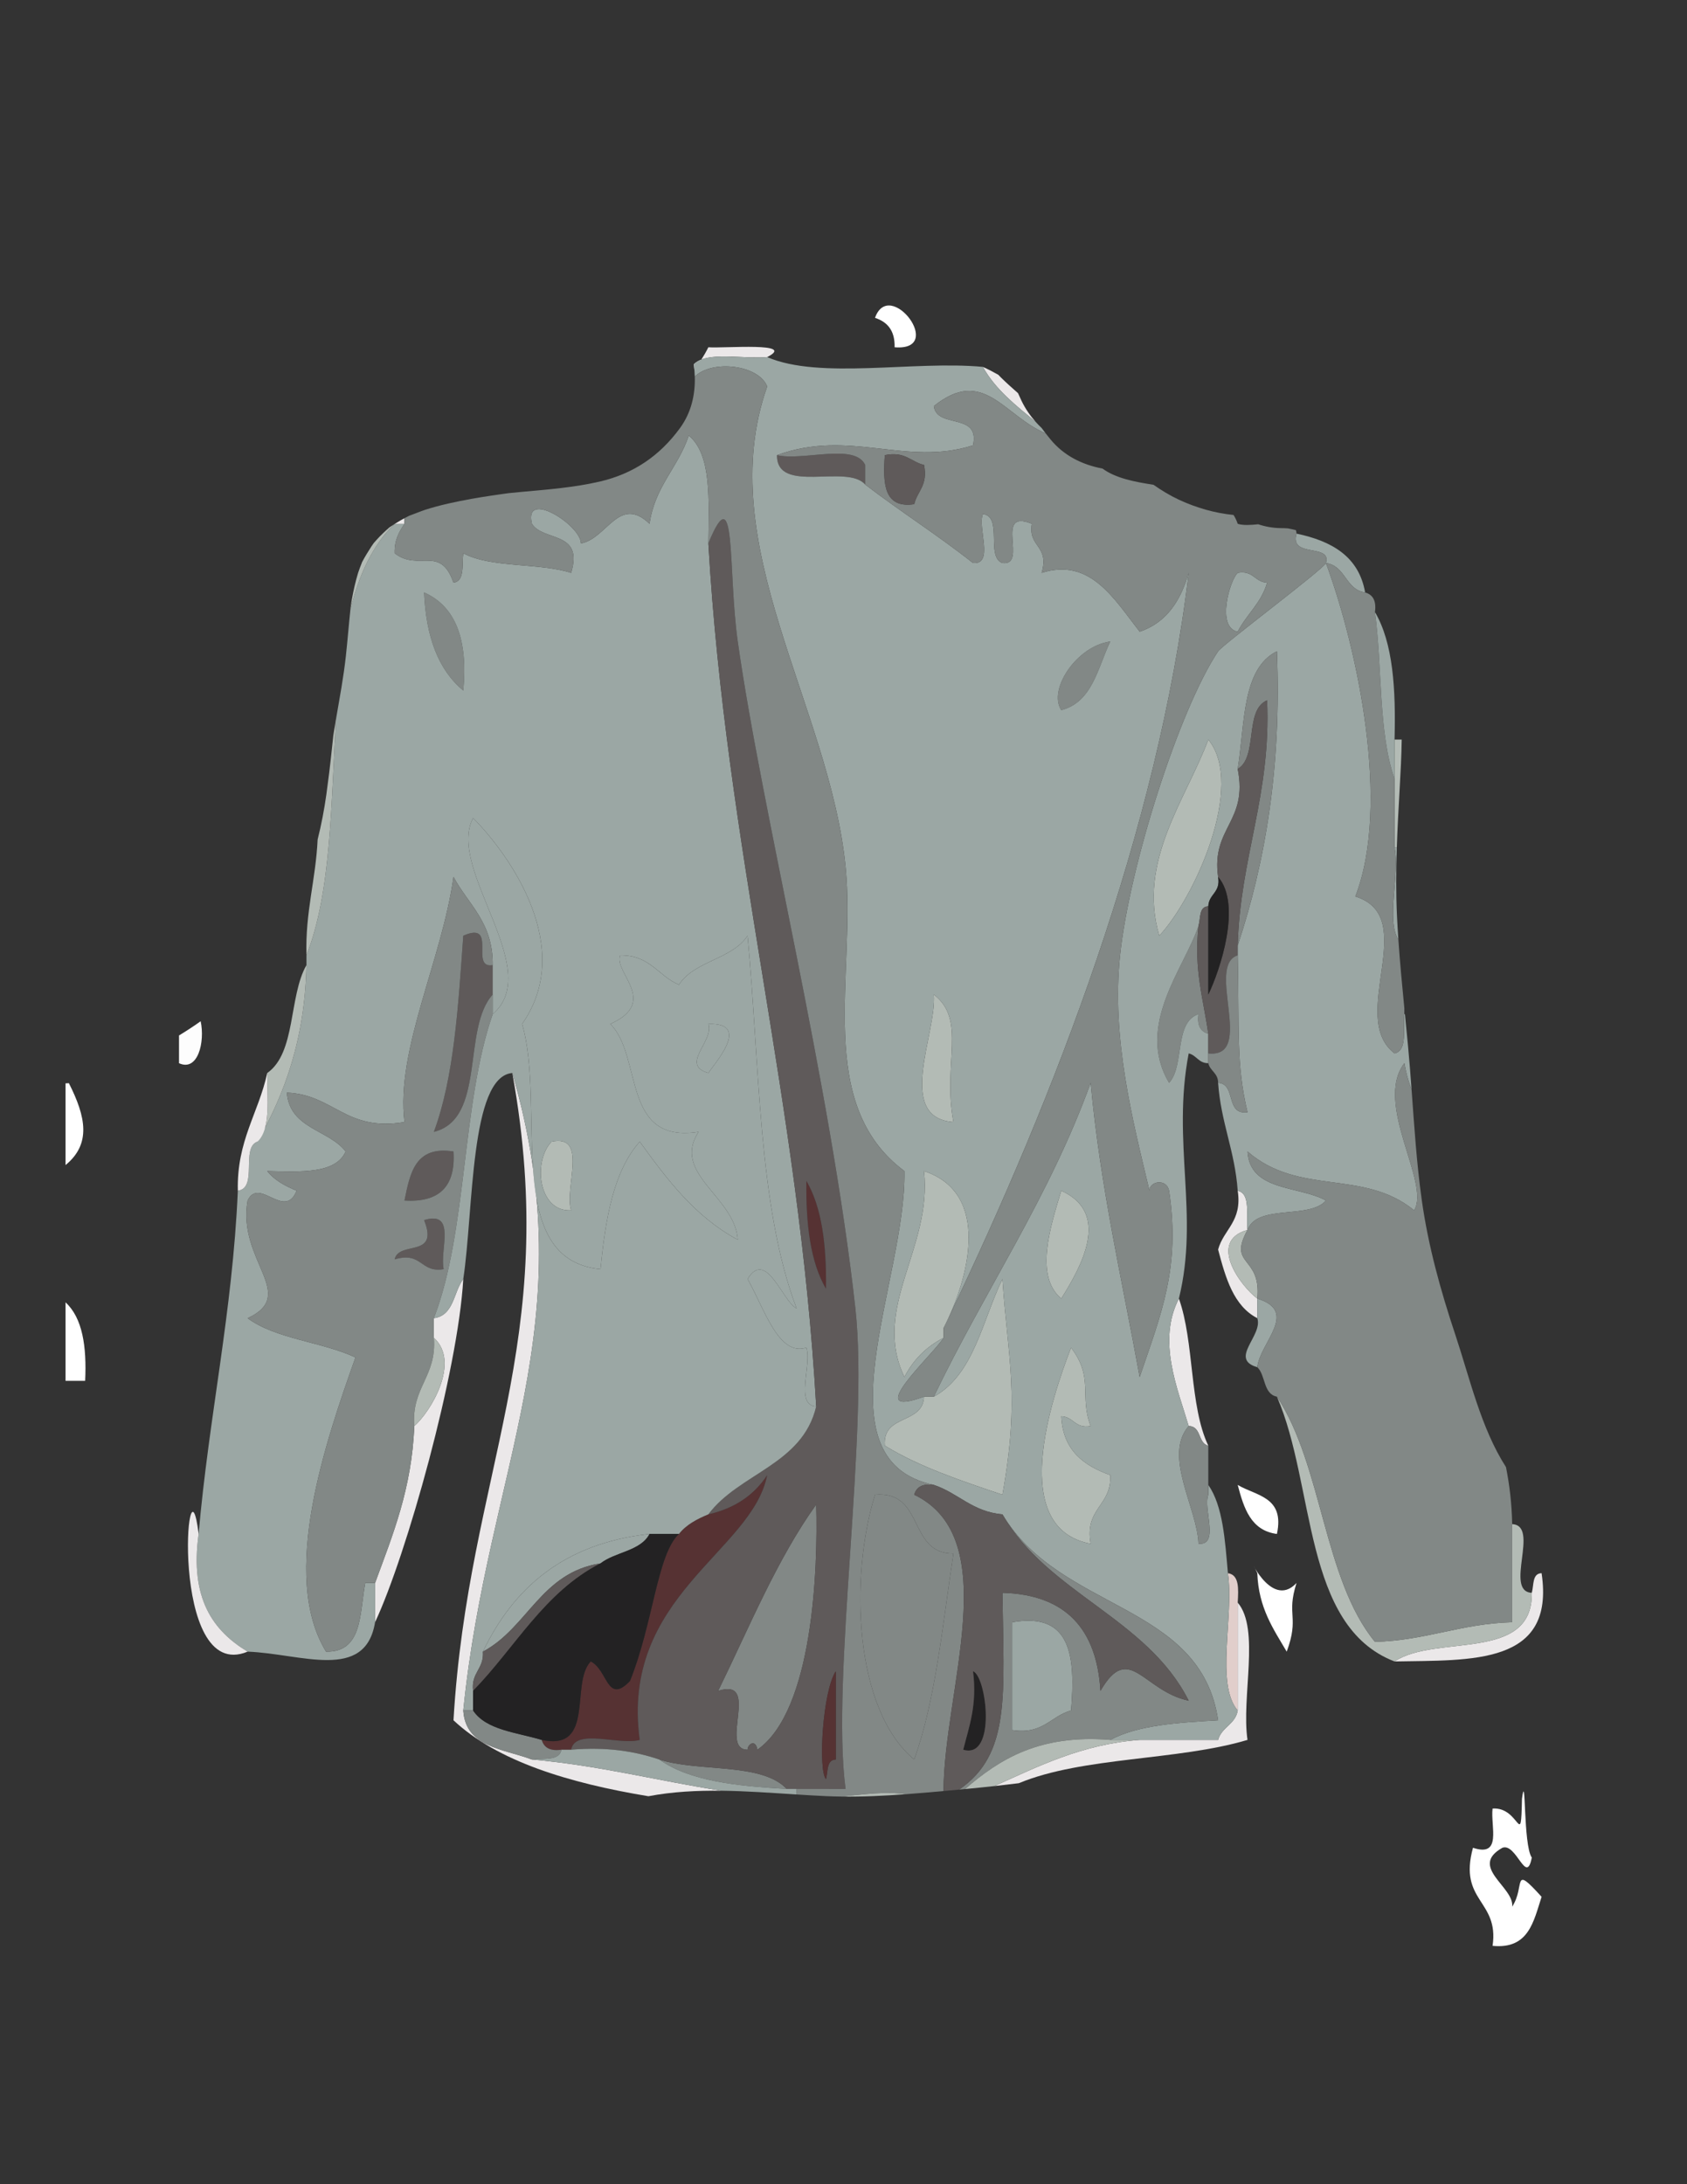 <?xml version="1.0" encoding="utf-8"?>
<!-- Generator: Adobe Illustrator 15.0.0, SVG Export Plug-In . SVG Version: 6.00 Build 0)  -->
<!DOCTYPE svg PUBLIC "-//W3C//DTD SVG 1.1//EN" "http://www.w3.org/Graphics/SVG/1.1/DTD/svg11.dtd">
<svg version="1.1" id="Capa_1" xmlns="http://www.w3.org/2000/svg" xmlns:xlink="http://www.w3.org/1999/xlink" x="0px" y="0px"
	 width="612px" height="792px" viewBox="0 0 612 792" enable-background="new 0 0 612 792" xml:space="preserve">
<rect x="0" y="0" width="612" height="792" fill="#333333" stroke="none"/>
<path fill="#FDFDFD" d="M558.924-132.467c12.854-3.371,4.96,14.007,7.112,21.337C553.182-107.759,561.077-125.137,558.924-132.467z"
	/>
<path fill="#FDFDFD" d="M550.092-39.846c12.854-3.371,4.959,14.007,7.112,21.337C544.35-15.143,552.244-32.516,550.092-39.846z"/>
<path fill="#FFFFFF" d="M317.43,115.254c5.302-14.873,25.855,12.183,7.111,10.668C324.698,119.838,321.896,116.713,317.43,115.254z"
	/>
<path fill="#5F5A5A" d="M281.867,165.041c9.65,2.204,28.223-4.515,32.006,3.556c0,2.371,0,4.742,0,7.112
	C307.313,168.045,281.719,179.413,281.867,165.041z"/>
<path fill="#9BA7A4" d="M449.007,207.714c5.741-1,6.121,3.362,10.668,3.557c-2.083,7.399-7.473,11.493-10.668,17.781
	C441.089,227.556,446.224,210.183,449.007,207.714z"/>
<path fill="#828886" d="M153.845,214.827c11.521,5.074,15.947,17.239,14.225,35.562
	C158.962,242.901,154.531,230.737,153.845,214.827z"/>
<path fill="#828886" d="M402.777,232.608c-4.596,9.631-6.475,21.971-17.781,24.893C380.078,249.99,390.673,234.224,402.777,232.608z
	"/>
<path fill="#B3BBB5" d="M420.558,339.293c-7.981-27.093,9.678-49.342,17.781-71.124
	C451.942,284.797,433.255,325.767,420.558,339.293z"/>
<path fill="#B3BBB5" d="M507.763,285.949c0.34-5.918,0.651-11.849,0.74-17.78h-2.598v39.118h0.828
	C506.967,300.188,507.352,293.089,507.763,285.949z"/>
<path fill="#9BA7A4" d="M507.294,340.689c-0.188-2.746-0.359-5.492-0.491-8.242c-0.403-8.43-0.344-16.795-0.069-25.161h-0.828
	C507.89,316.898,502.753,333.633,507.294,340.689z"/>
<path fill="#828886" d="M434.781,335.737c-1.745,15.97,1.807,26.647,3.558,39.118c-2.769-0.788-4.136-2.978-3.558-7.113
	c-8.945,2.908-4.958,18.75-10.668,24.894C411.723,371.844,429.753,350.938,434.781,335.737z"/>
<path fill="#5F5A5A" d="M178.738,360.629c-11.271,12.438-2.333,45.082-21.337,49.787c7.372-19.893,8.835-45.693,10.669-71.123
	c12.641-5.53,2.148,12.076,10.668,10.668C178.738,353.517,178.738,357.073,178.738,360.629z"/>
<path fill="#B3BBB5" d="M338.767,360.629c12.048,9.293,3.111,24.777,7.111,46.23C324.624,405.309,339.923,374.517,338.767,360.629z"
	/>
<path fill="#FDFDFD" d="M64.941,375.463v10.06c6.855,3.152,9.469-7.678,7.854-15.217C70.248,372.124,67.625,373.839,64.941,375.463z
	"/>
<path fill="#9BA7A4" d="M256.975,371.297c15.826-0.541,2.125,14.42,0,17.781C246.551,386.065,259.1,377.627,256.975,371.297z"/>
<path fill="#FFFFFF" d="M23.779,392.833v29.623c9.324-7.628,7.429-17.435,1.211-29.685
	C24.586,392.803,24.183,392.824,23.779,392.833z"/>
<path fill="#B3BBB5" d="M200.076,413.973c13.521-2.852,4.519,16.813,7.112,24.894C195.361,439.584,193.195,421.27,200.076,413.973z"
	/>
<path fill="#5F5A5A" d="M164.514,417.529c0.815,12.668-5.112,18.594-17.781,17.778C148.761,425.484,150.502,415.365,164.514,417.529
	z"/>
<path fill="#B3BBB5" d="M342.321,485.096c-6.271,3.213-11.011,7.955-14.226,14.226c-12.064-25.183,10.184-46.66,7.113-74.681
	c24.355,8.007,16.466,38.67,7.111,56.898C342.321,482.725,342.321,483.91,342.321,485.096z"/>
<path fill="#563233" d="M292.536,428.197c5.687,9.729,7.321,23.5,7.113,39.117C293.962,457.586,292.327,443.814,292.536,428.197z"/>
<path fill="#B3BBB5" d="M384.996,431.754c18.299,8.273,7.033,27.861,0,39.117C375.226,462.744,381.069,444.729,384.996,431.754z"/>
<path fill="#5F5A5A" d="M153.845,442.422c11.947-3.652,5.538,11.063,7.112,17.781c-8.566,1.453-7.732-6.496-17.78-3.557
	C144.612,449.785,159.462,456.336,153.845,442.422z"/>
<path fill="#B3BBB5" d="M338.767,506.432c14.543-7.979,17.546-27.498,24.894-42.674c1.917,28.861,6.449,42.416,0,78.236
	c-15.067-5.084-30.187-10.117-42.674-17.781c-0.94-11.609,13.799-7.539,14.225-17.781
	C336.396,506.432,337.581,506.432,338.767,506.432z"/>
<path fill="#FFFFFF" d="M23.779,472.24c6.168,5.688,7.701,16.008,7.113,28.449c-2.371,0-4.741,0-7.113,0
	C23.779,491.207,23.779,481.725,23.779,472.24z"/>
<path fill="#B3BBB5" d="M388.552,488.652c8.405,11.069,2.908,17.539,7.112,28.448c-5.741,1-6.121-3.362-10.668-3.557
	c0.62,12.418,8.182,17.896,17.781,21.338c0.583,11.25-9.451,11.885-7.113,24.894C365.706,554.15,381.228,507.617,388.552,488.652z"
	/>
<path fill="#FFFFFF" d="M449.007,538.438c6.658,4.017,17.132,4.205,14.226,17.781C453.786,554.992,451.229,546.885,449.007,538.438z
	"/>
<path fill="#828886" d="M317.43,541.994c18.159-1.562,11.771,21.42,28.448,21.336c-3.936,25.703-6.413,52.857-14.225,74.68
	C309.835,619.887,308.164,571.906,317.43,541.994z"/>
<path fill="#828886" d="M296.092,545.551c0.662,23.228-1.102,74.73-21.337,88.902c-0.676-4.037-3.565-1.971-3.556,0
	c-10.613-0.055,5.02-26.353-10.668-21.336C271.829,590.035,281.756,565.59,296.092,545.551z"/>
<path fill="#E1CECB" d="M445.451,570.443c4.144,0.598,3.86,5.621,3.556,10.668c0,13.039,0,26.08,0,39.119
	C440.813,610.645,447.747,585.932,445.451,570.443z"/>
<path fill="#9BA7A4" d="M367.216,588.225c21.605-3.823,22.91,12.65,21.336,32.006c-7.437,2.048-10.147,8.816-21.336,7.111
	C367.216,614.303,367.216,601.264,367.216,588.225z"/>
<path fill="#232223" d="M352.99,606.006c4.913,1.736,8.632,32.057-3.557,28.447C351.583,625.939,354.546,618.23,352.99,606.006z"/>
<path fill="#EBE8E9" d="M168.07,463.758c-1.94,33.658-20.628,100.244-32.006,124.467c0-4.741,0-9.481,0-14.225
	c6.363-17.346,13.331-34.084,14.225-56.898c5.83-5.043,16.887-23.143,7.112-32.006c0-2.371,0-4.742,0-7.112
	C164.708,476.992,164.496,468.486,168.07,463.758z"/>
<path fill="#EBE8E9" d="M235.228,651.323c8.719-1.651,17.596-2.103,26.539-1.996c-23.127-3.58-44.261-9.152-68.804-11.317
	c-10.312-3.912-24.051-4.397-24.893-17.778c8.946-88.472,44.285-140.151,17.781-231.152
	c17.809,98.229-16.039,144.409-21.336,234.707C180.384,638.648,206.432,646.559,235.228,651.323z"/>
<path fill="#EBE8E9" d="M449.007,581.112v39.118c-0.851,5.074-5.852,5.996-7.112,10.669h-28.448
	c-21.082,1.574-37.003,9.716-52.72,16.738c2.962-0.325,5.922-0.673,8.88-1.041c23.234-9.651,57.644-8.127,82.958-15.698
	C450.266,615.411,457.203,590.698,449.007,581.112z"/>
<path fill="#EBE8E9" d="M427.67,470.871c5.621,15.717,3.787,38.887,10.669,53.342c-3.862-0.879-2.413-7.07-7.113-7.111
	C427.17,503.396,419.761,486.23,427.67,470.871z"/>
<path fill="#EBE8E9" d="M449.007,431.754c4.825,1.103,2.949,8.904,3.558,14.223c-14.634,4.07-2.438,20.453,3.556,24.896
	c0,2.371,0,4.74,0,7.111c-8.604-4.439-11.502-14.576-14.226-24.894C443.941,445.654,450.71,442.939,449.007,431.754z"/>
<path fill="#EBE8E9" d="M505.905,602.449c14.919-9.976,50.212,0.426,49.787-24.894c0.795-2.76,0.097-7.016,3.556-7.112
	C564.258,603.902,533.827,601.916,505.905,602.449z"/>
<path fill="#EBE8E9" d="M251.903,134.003c0.892-1.162,1.739-2.369,2.537-3.624c-1.071,0.411-2.004,0.96-2.752,1.694
	C251.774,132.716,251.846,133.359,251.903,134.003z"/>
<path fill="#EBE8E9" d="M256.974,125.923c-0.774,1.556-1.628,3.031-2.534,4.456c5.968-2.288,16.307-0.208,23.871-0.9
	C289.183,123.978,262.887,126.349,256.974,125.923z"/>
<path fill="#EBE8E9" d="M370.615,145.407c-0.461-0.951-0.892-1.897-1.302-2.841c-2.109-1.846-4.194-3.718-6.198-5.681
	c-0.324-0.317-0.637-0.643-0.939-0.974c-1.808-1.027-3.664-2.006-5.63-2.875c4.674,8.347,12.036,14.008,19.152,19.917
	C373.704,150.718,371.973,148.211,370.615,145.407z"/>
<path fill="#9BA7A4" d="M495.24,214.829c-2.303-13.109-12.169-18.652-24.895-21.337c-2.703,8.987,12.873,3.431,10.669,10.668
	C488.266,205.206,487.989,213.782,495.24,214.829z"/>
<path fill="#9BA7A4" d="M344.42,477.164c-0.699,1.461-1.398,2.928-2.097,4.376C343.036,480.15,343.737,478.683,344.42,477.164z"/>
<path fill="#9BA7A4" d="M509.465,385.524c0.601,3.446,1.467,6.626,2.616,9.524c-0.384-5.237-0.786-10.476-1.279-15.713
	c-0.364-3.864-0.747-7.728-1.129-11.592h-0.209c-0.605,5.321,1.269,13.124-3.556,14.226c-17.253-13.27,9.686-49.479-14.226-56.899
	c12.859-33.139,0.833-89.839-10.668-120.909c-0.619,2.028-37.59,29.704-39.117,32.006c-14.12,21.23-32.137,77.745-35.563,110.241
	c-3.167,30.029,4.538,59.69,10.668,85.349c0.041-3.59,6.232-4.475,7.112,0c4.141,27.841-2.723,44.225-10.668,67.566
	c-6.357-35.131-14.262-68.715-17.781-106.686c-15.108,41.789-38.459,75.333-56.896,113.796
	c14.543-7.979,17.545-27.498,24.893-42.674c1.917,28.861,6.449,42.416,0,78.236c-15.068-5.084-30.187-10.117-42.674-17.781
	c-0.94-11.608,13.799-7.539,14.225-17.781c-22.958,8.441,2.804-14.672,7.111-21.336c-6.271,3.213-11.01,7.955-14.226,14.226
	c-12.065-25.183,10.183-46.66,7.113-74.681c22.499,7.396,17.478,34.12,9.208,52.522c37.888-79.163,75.678-175.826,86.807-269.449
	c-2.916,10.122-8.023,18.054-17.779,21.337c-9.438-12.099-17.995-26.898-35.563-21.337c2.936-10.053-5.011-9.215-3.557-17.781
	c-13.993-5.695-1.235,15.36-10.668,14.225c-6.141-2.158,0.273-16.868-7.113-17.781c-1.945,5.168,4.158,18.379-3.556,17.781
	c-12.567-9.955-26.365-18.678-39.117-28.449c-6.563-7.663-32.154,3.705-32.006-10.668c26.394-9.636,46.775,4.214,71.123-3.556
	c2.63-12.113-13.105-5.863-14.225-14.225c18.109-14.506,25.311,3.459,40.568,9.868c-0.513-0.656-1-1.306-1.476-1.956
	c-0.754-0.704-1.471-1.448-2.161-2.221c-7.116-5.909-14.479-11.571-19.152-19.917c-24.924-2.338-59.222,4.696-78.234-3.556
	c-8.923,0.816-21.714-2.231-26.623,2.595c0.197,1.487,0.321,2.976,0.363,4.461c6.411-6.229,23.221-4.229,26.265,3.611
	c-20.189,57.171,22.73,116.085,28.448,174.252c3.835,38.964-11.455,85.852,21.337,110.241
	c0.724,39.634-32.287,104.771,10.671,113.797c8.898,2.955,13.964,9.742,24.893,10.669c21.004,35.381,71.957,31.954,78.235,74.68
	c-14.571,0.838-29.079,1.742-39.117,7.113H441.9c1.259-4.673,6.26-5.595,7.111-10.669c-8.195-9.586-1.26-34.299-3.556-49.786
	c-1.051-11.988-1.788-24.291-7.112-32.007v3.558c-1.945,5.168,4.157,18.377-3.558,17.781c-0.395-12.8-12.941-31.899-3.556-42.675
	c-4.057-13.704-11.466-30.87-3.557-46.229c7.464-30.273-2.635-56.722,3.557-88.904c2.88,0.676,3.548,3.564,7.112,3.556v-10.668
	c-2.769-0.788-4.136-2.977-3.558-7.113c-8.945,2.909-4.958,18.75-10.668,24.894c-12.392-20.791,5.64-41.697,10.668-56.898
	c0.797-2.76,0.099-7.015,3.558-7.113c0.195-4.547,4.557-4.926,3.557-10.668c-2.529-17.939,10.936-19.884,7.111-39.118
	c2.607-16.36,1.509-36.419,14.226-42.674c1.693,41.997-4.204,76.402-14.226,106.685v3.556c0.621,26.584-0.647,39.335,3.558,56.897
	c-8.201,1.09-3.95-10.273-10.669-10.667c1.009,14.4,6.103,24.719,7.111,39.119c4.826,1.103,2.95,8.905,3.558,14.223
	c3.5-9.536,22.383-3.692,28.448-10.668c-9.937-5.476-27.578-3.239-28.448-17.778c18.779,16.271,41.924,6.231,60.454,21.336
	C519.069,429.009,498.278,400.184,509.465,385.524z M402.777,232.608c-4.595,9.631-6.474,21.971-17.781,24.893
	C380.078,249.99,390.673,234.224,402.777,232.608z M338.767,360.629c12.048,9.293,3.111,24.777,7.111,46.23
	C324.624,405.309,339.923,374.517,338.767,360.629z M384.996,431.754c18.299,8.273,7.033,27.861,0,39.117
	C375.226,462.744,381.069,444.729,384.996,431.754z M395.664,559.775c-29.958-5.625-14.437-52.158-7.112-71.123
	c8.405,11.069,2.908,17.539,7.112,28.448c-5.741,1-6.121-3.363-10.668-3.557c0.62,12.418,8.181,17.897,17.781,21.338
	C403.36,546.132,393.326,546.767,395.664,559.775z M420.558,339.293c-7.982-27.093,9.678-49.343,17.781-71.124
	C451.942,284.797,433.255,325.767,420.558,339.293z"/>
<path fill="#9BA7A4" d="M256.975,197.046c0.12-15.535,1.31-32.131-7.113-39.118c-3.829,11.581-12.335,18.48-14.225,32.005
	c-11.039-10.618-15.456,5.441-24.893,7.112c-0.019-6.631-20.864-19.827-17.781-7.112c4.135,6.534,18.874,2.464,14.225,17.781
	c-11.683-3.727-29.117-1.703-39.118-7.112c-0.556,4.186,0.611,10.094-3.556,10.669c-4.779-13.827-12.711-3.899-21.337-10.669
	c-0.153-4.894,1.676-7.806,3.556-10.668h-3.481c-0.068,0.042-0.134,0.086-0.202,0.128c-7.969,7.686-12.841,18.468-15.938,31.025
	c-0.594,5.612-1.036,11.238-1.647,16.849c-0.826,7.586-2.229,14.971-3.507,22.424c-1.919,30.358-1.639,62.915-10.786,86.044v3.556
	c-0.556,26.708-7.863,46.671-17.781,64.012c-6.14,2.158,0.273,16.867-7.112,17.781c-1.935,44.295-10.53,81.93-14.225,124.465
	c-3.232,23.379,5.205,35.104,17.781,42.674c19.309,0.705,42.693,10.979,46.23-10.668V574h-3.556
	c-2.093,10.946-0.908,25.172-14.225,24.893c-16.919-27.672-0.097-76.393,10.669-106.684c-12.104-5.674-28.908-6.655-39.118-14.227
	c18.485-8.565-3.862-20.813,0-42.675c4.209-8.756,13.433,7.283,17.781-3.555c-4.205-1.722-8.062-3.793-10.669-7.113
	c12.099,0.246,24.815,1.108,28.45-7.11c-6.224-8.002-20.258-8.192-21.337-21.339c17.077,0.703,21.299,14.263,42.674,10.669
	c-3.232-26.055,13.614-58.808,17.781-88.904c5.348,10.062,14.382,16.438,14.224,32.005v17.78
	c18.976-16.234-16.933-52.717-7.112-71.123c13.947,14.132,36.979,47.369,17.781,74.679c8.845,30.275-7.316,85.552,28.449,88.906
	c1.787-18.365,4.737-35.566,14.225-46.23c9.947,13.763,20.138,27.278,35.562,35.562c-1.023-15.705-24.116-23.847-14.225-39.117
	c-28.106,4.398-20.142-27.274-32.005-39.119c17.836-8.043,1.13-18.674,3.556-24.893c10.826-0.158,13.827,7.51,21.337,10.668
	c5.538-8.686,19.271-9.177,24.893-17.78c4.427,46.545,3.737,98.207,17.781,135.135c-5.057-2.395-10.984-21.754-17.781-10.67
	c6.135,10.823,11.196,28.196,21.337,24.896c2.047,6.25-4.297,20.893,3.557,21.336C289.804,398.923,263.401,307.972,256.975,197.046z
	 M168.07,250.389c-9.108-7.488-13.539-19.652-14.225-35.562C165.365,219.902,169.792,232.066,168.07,250.389z M207.188,438.865
	c-11.827,0.719-13.993-17.596-7.112-24.894C213.596,411.121,204.595,430.785,207.188,438.865z"/>
<path fill="#828886" d="M470.344,193.49c-0.026-0.474-0.107-0.894-0.232-1.27c-0.961-0.229-1.925-0.445-2.896-0.627h-0.004
	c-0.902-0.062-1.807-0.093-2.712-0.094c-2.801-0.05-5.509-0.541-8.054-1.398c-2.834,0.297-5.529,0.457-7.439-0.169
	c-0.391-1.179-0.905-2.236-1.511-3.2c-6.722-0.67-13.361-2.537-19.8-5.525c-3.248-1.508-6.309-3.372-9.255-5.431
	c-7.043-1.07-13.8-2.425-18.47-5.867c-7.276-1.37-14.024-4.635-18.922-10.63c-0.599-0.732-1.165-1.445-1.717-2.152
	c-15.257-6.409-22.458-24.374-40.567-9.868c1.12,8.363,16.854,2.112,14.225,14.225c-24.348,7.77-44.729-6.08-71.123,3.556
	c9.651,2.204,28.223-4.515,32.005,3.555v7.112c12.752,9.77,26.55,18.494,39.117,28.449c7.714,0.597,1.611-12.614,3.556-17.781
	c7.386,0.913,0.972,15.623,7.113,17.781c9.433,1.134-3.325-19.92,10.668-14.225c-1.454,8.567,6.493,7.728,3.557,17.781
	c17.568-5.561,26.125,9.237,35.563,21.337c9.756-3.283,14.863-11.214,17.779-21.337c-11.334,95.35-50.322,193.866-88.903,273.825
	v3.557c-4.307,6.664-30.069,29.777-7.111,21.336h3.557c18.438-38.463,41.789-72.008,56.897-113.797
	c3.519,37.972,11.424,71.556,17.781,106.687c7.945-23.342,14.809-39.725,10.668-67.566c-0.88-4.475-7.071-3.59-7.112,0
	c-6.13-25.658-13.835-55.32-10.668-85.349c3.426-32.496,21.443-89.011,35.562-110.241c1.528-2.302,38.498-29.978,39.118-32.006
	C483.217,196.921,467.64,202.477,470.344,193.49z M331.653,182.821c-11.112,1.631-11.368-7.598-10.668-17.781
	c7.432-1.505,9.418,2.436,14.225,3.556C336.716,176.028,332.774,178.014,331.653,182.821z M449.007,229.052
	c-7.918-1.496-2.783-18.869,0-21.338c5.741-1,6.121,3.362,10.668,3.557C457.592,218.671,452.202,222.764,449.007,229.052z"/>
<path fill="#EBE8E9" d="M146.669,187.939c-0.452,0.245-0.903,0.492-1.347,0.752c-0.694,0.406-1.385,0.818-2.07,1.241h3.481
	C146.616,189.172,146.606,188.519,146.669,187.939z"/>
<path fill="#828886" d="M178.738,349.961c-8.52,1.408,1.973-16.198-10.668-10.668c-1.833,25.43-3.297,51.23-10.669,71.123
	c19.004-4.705,10.066-37.349,21.337-49.787c0,2.371,0,4.741,0,7.112c-11.321,32.538-9.131,78.589-21.337,110.241
	c0,2.371,0,4.741,0,7.112c1.102,14.142-8.214,17.863-7.112,32.006c-0.894,22.814-7.862,39.554-14.225,56.898
	c-1.185,0-2.371,0-3.556,0c-2.093,10.945-0.908,25.172-14.225,24.893c-16.919-27.672-0.097-76.393,10.669-106.684
	c-12.104-5.674-28.908-6.654-39.118-14.227c18.485-8.564-3.862-20.813,0-42.675c4.209-8.756,13.433,7.283,17.781-3.555
	c-4.205-1.723-8.062-3.793-10.669-7.113c12.099,0.246,24.814,1.107,28.45-7.11c-6.224-8.002-20.258-8.191-21.337-21.339
	c17.077,0.703,21.299,14.263,42.674,10.669c-3.232-26.055,13.613-58.807,17.781-88.904
	C169.862,328.018,178.896,334.394,178.738,349.961z M146.733,435.309c12.669,0.814,18.596-5.11,17.781-17.778
	C150.502,415.365,148.761,425.484,146.733,435.309z M143.177,456.646c10.048-2.939,9.214,5.01,17.78,3.557
	c-1.574-6.719,4.834-21.435-7.112-17.781C159.462,456.336,144.612,449.785,143.177,456.646z"/>
<path fill="#B3BBB5" d="M111.171,349.961c-0.556,26.708-7.862,46.671-17.781,64.012c4.899-4.584,3.52-15.447,3.556-24.894
	C107.42,381.772,104.703,361.272,111.171,349.961z"/>
<path fill="#B3BBB5" d="M141.283,191.225c-1.639,1.429-3.228,2.919-4.678,4.542c-0.346,0.387-0.69,0.777-1.033,1.169
	c-0.318,0.445-0.638,0.9-0.846,1.225c-1.179,1.832-2.339,3.701-3.358,5.637c-0.435,1.129-1.231,3.135-1.458,3.92
	c-0.466,1.607-0.928,3.216-1.291,4.851c-0.366,1.646-0.727,3.292-1.01,4.955c-0.109,0.641-0.297,1.994-0.421,2.874
	c-0.025,0.233-0.052,0.466-0.077,0.699c3.097-12.561,7.97-23.347,15.94-31.034C142.452,190.435,141.863,190.823,141.283,191.225z"/>
<path fill="#B3BBB5" d="M121.029,265.981c-0.037,0.235-0.069,0.44-0.099,0.628c-0.206,1.846-0.403,3.691-0.594,5.539
	c-0.552,5.344-1.208,10.659-1.947,15.982c-0.762,5.487-1.818,10.929-3.159,16.289c-0.685,14.662-4.509,26.182-4.058,41.984
	c9.148-23.132,8.867-55.692,10.787-86.052C121.638,262.223,121.322,264.097,121.029,265.981z"/>
<path fill="#828886" d="M285.423,648.68c-17.915-1.051-35.172-2.762-46.23-10.67C253.501,642.67,276.186,638.951,285.423,648.68z"/>
<path fill="#563233" d="M256.975,549.105c9.659-2.189,16.65-7.052,21.337-14.224c-5.391,27.828-53.333,43.851-46.23,96.017
	c-7.367,2.114-23.361-4.396-24.893,3.555c-1.186,0-2.371,0-3.556,0c-4.135,0.58-6.325-0.787-7.113-3.555
	c19.587,4.182,10.234-20.589,17.781-28.449c6.266,3.143,5.876,15.774,14.225,7.112c8.455-20.848,9.849-46.018,17.781-53.344
	C248.912,552.898,252.77,550.834,256.975,549.105z"/>
<path fill="#5F5A5A" d="M288.979,648.68c-1.186,0-2.371,0-3.556,0c-9.238-9.729-31.922-6.01-46.23-10.67
	c-8.863-2.99-19.05-4.651-32.005-3.557c1.532-7.949,17.526-1.439,24.893-3.555c-7.103-52.166,40.84-68.188,46.23-96.017
	c-4.687,7.172-11.678,12.033-21.337,14.224c11.149-14.929,34.163-17.992,39.118-39.117
	c-6.289-111.065-32.691-202.016-39.118-312.942c10.316-25.301,7.001,9.649,10.668,35.562c8.789,62.112,33.575,159.745,42.674,241.82
	c4.991,45.054-8.909,133.818-3.558,174.252C300.833,648.68,294.907,648.68,288.979,648.68z M299.648,467.314
	c0.208-15.617-1.426-29.39-7.113-39.117C292.327,443.814,293.962,457.586,299.648,467.314z M260.53,613.117
	c15.688-5.017,0.056,21.281,10.668,21.336c-0.009-1.971,2.88-4.037,3.556,0c20.235-14.172,22-65.676,21.337-88.902
	C281.756,565.59,271.829,590.035,260.53,613.117z M299.648,645.123c0.796-2.76,0.097-7.016,3.556-7.113c0-10.668,0-21.336,0-32.004
	C298.397,613.229,296.745,641.984,299.648,645.123z"/>
<path fill="#828886" d="M449.007,342.849c0.916-32.279,12.127-54.255,10.668-88.904c-8.372,3.482-3.185,20.522-10.668,24.893
	c2.606-16.36,1.509-36.418,14.226-42.674C464.926,278.162,459.027,312.566,449.007,342.849z"/>
<path fill="#5F5A5A" d="M441.895,317.956c-2.527-17.938,10.938-19.883,7.112-39.118c7.483-4.371,2.296-21.411,10.668-24.893
	c1.459,34.649-9.752,56.625-10.668,88.904c0,1.185,0,2.371,0,3.556c-11.742,3.667,6.575,37.396-10.668,35.562
	c0-2.371,0-4.742,0-7.112c-1.751-12.47-5.303-23.148-3.558-39.118c0.797-2.761,0.099-7.016,3.558-7.113c0,10.669,0,21.337,0,32.006
	C442.635,351.734,450.581,328.031,441.895,317.956z"/>
<path fill="#EBE8E9" d="M96.947,389.079c-0.037,9.446,1.343,20.31-3.556,24.894c-6.14,2.158,0.273,16.867-7.112,17.781
	C85.862,413.561,93.779,403.693,96.947,389.079z"/>
<path fill="#9BA7A4" d="M296.092,509.988c-4.955,21.125-27.968,24.188-39.118,39.117c-4.205,1.729-8.063,3.793-10.669,7.112
	c-3.556,0-7.112,0-10.669,0c-30.968,3.408-49.295,19.457-60.455,42.674c0.454,6.382-4.353,7.502-3.556,14.226
	c0,2.371,0,4.742,0,7.112c-1.185,0-2.371,0-3.556,0c8.945-88.471,44.285-140.149,17.781-231.151
	c-15.401,1.254-14.021,49.945-17.781,74.679c-3.575,4.729-3.362,13.234-10.669,14.226c12.206-31.652,10.016-77.703,21.337-110.241
	c18.976-16.234-16.934-52.717-7.112-71.123c13.947,14.132,36.979,47.369,17.781,74.679c8.844,30.275-7.316,85.552,28.449,88.906
	c1.788-18.365,4.737-35.566,14.225-46.23c9.946,13.763,20.138,27.277,35.562,35.562c-1.023-15.705-24.115-23.847-14.225-39.117
	c-28.106,4.398-20.142-27.273-32.005-39.119c17.836-8.043,1.13-18.673,3.556-24.893c10.826-0.158,13.827,7.511,21.337,10.668
	c5.538-8.686,19.271-9.178,24.893-17.78c4.427,46.545,3.737,98.207,17.781,135.135c-5.057-2.395-10.983-21.754-17.781-10.67
	c6.135,10.822,11.196,28.195,21.337,24.896C294.582,494.902,288.239,509.545,296.092,509.988z M256.975,389.079
	c2.125-3.361,15.826-18.322,0-17.781C259.1,377.627,246.551,386.065,256.975,389.079z"/>
<path fill="#9BA7A4" d="M175.182,598.893c11.16-23.217,29.487-39.266,60.455-42.674c-3.236,6.246-12.46,6.506-17.781,10.67
	C196.26,570.184,191.435,590.252,175.182,598.893z"/>
<path fill="#9BA7A4" d="M456.119,470.871c15.271,4.729,0.973,15.887,0,24.893c-10.423-3.014,2.126-11.45,0-17.78
	C456.119,475.611,456.119,473.242,456.119,470.871z"/>
<path fill="#828886" d="M331.653,541.994c0.787-2.771,2.976-4.135,7.112-3.558c-42.957-9.026-9.946-74.164-10.67-113.797
	c-32.792-24.388-17.502-71.277-21.337-110.241c-5.718-58.168-48.637-117.081-28.448-174.252c-3.043-7.837-19.843-9.838-26.259-3.617
	c0.188,6.584-1.259,13.067-5.382,18.712c-7.359,10.076-16.94,16.586-29.215,19.404c-9.187,2.109-18.671,2.86-28.044,3.7
	c-1.575,0.141-3.15,0.284-4.722,0.456c-6.632,0.89-7.015,0.942-1.122,0.153c-0.471,0.065-0.942,0.13-1.413,0.196
	c-1.4,0.198-2.801,0.396-4.199,0.609c-2.288,0.35-4.576,0.706-6.854,1.119c-5.673,1.028-11.348,2.212-16.846,3.969
	c-1.354,0.433-5.187,1.982-5.823,2.174c-0.594,0.295-1.181,0.601-1.764,0.917c-0.063,0.579-0.054,1.231,0.064,1.992
	c-1.88,2.861-3.709,5.774-3.556,10.668c8.627,6.77,16.558-3.158,21.337,10.669c4.167-0.575,3-6.483,3.556-10.669
	c10.002,5.408,27.435,3.384,39.118,7.112c4.649-15.318-10.09-11.247-14.225-17.781c-3.084-12.715,17.762,0.481,17.781,7.112
	c9.437-1.671,13.854-17.73,24.893-7.112c1.89-13.525,10.395-20.424,14.225-32.005c8.423,6.988,7.233,23.583,7.113,39.118
	c10.316-25.301,7.001,9.649,10.668,35.562c8.789,62.112,33.575,159.745,42.674,241.82c4.991,45.054-8.909,133.818-3.558,174.252
	h-17.78v2.01c3.663,0.234,7.32,0.453,10.968,0.613c1.724,0.075,3.452,0.115,5.182,0.14c8.837-0.853,16.202-1.933,23.432-0.843
	c4.591-0.339,9.17-0.743,13.729-1.154C342.416,612.877,364.472,557.84,331.653,541.994z M331.653,638.01
	c-21.818-18.123-23.489-66.104-14.224-96.016c18.159-1.561,11.77,21.42,28.448,21.336
	C341.942,589.033,339.465,616.188,331.653,638.01z"/>
<path fill="#828886" d="M347.943,648.926c0.715-0.065,1.429-0.134,2.143-0.201c12.582-10.925,27.119-19.892,52.691-17.826
	c10.038-5.371,24.546-6.275,39.116-7.113c-6.277-42.726-57.23-39.299-78.234-74.68c16.4,28.645,52.5,37.59,67.566,67.568
	c-16.512-3.432-21.55-21.602-32.006-3.557c-1.352-22.356-12.515-34.901-35.561-35.562
	C364.122,614.623,366.765,635.986,347.943,648.926z M367.216,588.225c21.606-3.823,22.91,12.651,21.336,32.006
	c-7.437,2.048-10.147,8.816-21.336,7.111V588.225z"/>
<path fill="#B3BBB5" d="M456.119,470.871c-5.992-4.441-18.188-20.824-3.557-24.896C445.22,459.189,457.665,455.275,456.119,470.871z
	"/>
<path fill="#5F5A5A" d="M342.29,649.444c1.227-0.11,2.454-0.222,3.677-0.332c0.659-0.06,1.317-0.125,1.977-0.187
	c18.821-12.939,16.179-34.303,15.716-71.37c23.046,0.661,34.209,13.206,35.561,35.562c10.456-18.045,15.494,0.125,32.006,3.557
	c-15.065-29.978-51.166-38.923-67.565-67.567c-10.929-0.927-15.995-7.714-24.894-10.669c-4.137-0.578-6.326,0.787-7.113,3.557
	C364.472,557.84,342.416,612.877,342.29,649.444z M349.435,634.453c2.148-8.514,5.111-16.223,3.557-28.447
	C357.904,607.742,361.623,638.063,349.435,634.453z"/>
<path fill="#5F5A5A" d="M175.182,598.893c16.253-8.641,21.078-28.709,42.674-32.004c-20.401,10.422-30.996,30.644-46.23,46.229
	C170.83,606.395,175.636,605.273,175.182,598.893z"/>
<path fill="#FFFFFF" d="M456.119,570.443c-4.51-9.886,4.52,13.979,14.225,3.557c-3.797,11.863,1.13,12.141-3.557,24.893
	C461.963,590.684,456.563,583.039,456.119,570.443z"/>
<path fill="#EBE8E9" d="M72.054,556.219c-3.232,23.379,5.205,35.104,17.781,42.674C60.931,610.891,67.877,521.658,72.054,556.219z"
	/>
<path fill="#563233" d="M303.204,606.006c0,10.668,0,21.336,0,32.004c-3.458,0.099-2.76,4.354-3.556,7.113
	C296.745,641.984,298.397,613.229,303.204,606.006z"/>
<path fill="#B3BBB5" d="M360.722,647.638c15.719-7.022,31.64-15.164,52.724-16.739h-10.668
	c-25.572-2.065-40.109,6.901-52.691,17.826C353.634,648.387,357.18,648.026,360.722,647.638z"/>
<path fill="#B3BBB5" d="M328.559,650.599c-7.229-1.089-14.594-0.01-23.43,0.843C312.918,651.549,320.75,651.174,328.559,650.599z"/>
<path fill="#FFFFFF" d="M552.135,652.236c1.497-11.254,0.381,16.789,3.559,21.336c-1.992,10.303-5.549-5.455-10.67-3.558
	c-12.308,6.938,4.354,14.201,3.557,21.339c4.885-7.421-0.296-15.666,10.669-3.558c-2.917,8.937-4.658,19.055-17.781,17.781
	c2.449-16.674-12.482-15.967-7.111-35.563c10.695,3.584,6.303-7.922,7.111-14.225C551.469,655.092,551.724,671.137,552.135,652.236z
	"/>
<path fill="#828886" d="M509.461,365.577c-0.815-8.288-1.6-16.58-2.167-24.886c-4.542-7.056,0.595-23.791-1.389-33.403v-24.894
	c-5.895-16.628-4.412-40.632-7.112-60.455c0.579-4.135-0.787-6.325-3.556-7.112c-7.251-1.047-6.974-9.622-14.226-10.667
	c11.501,31.07,23.527,87.769,10.668,120.909c23.912,7.419-3.027,43.628,14.226,56.899c4.825-1.102,2.951-8.905,3.556-14.226V365.577
	z"/>
<path fill="#9BA7A4" d="M498.793,221.939c6.595,11.192,7.604,27.958,7.112,46.23c0,4.742,0,9.483,0,14.224
	C500.011,265.766,501.493,241.762,498.793,221.939z"/>
<path fill="#232223" d="M438.339,328.624c0.194-4.547,4.556-4.926,3.556-10.668c8.688,10.075,0.74,33.779-3.556,42.674
	C438.339,349.961,438.339,339.293,438.339,328.624z"/>
<path fill="#828886" d="M441.895,392.635c0.01-3.565-2.88-4.232-3.556-7.112c0-1.186,0-2.371,0-3.556
	c17.243,1.833-1.074-31.895,10.668-35.562c0.621,26.583-0.647,39.335,3.558,56.898C444.362,404.393,448.613,393.028,441.895,392.635
	z"/>
<path fill="#B3BBB5" d="M150.29,517.102c-1.102-14.143,8.214-17.864,7.112-32.006C167.176,493.959,156.119,512.059,150.29,517.102z"
	/>
<path fill="#828886" d="M431.226,517.102c4.7,0.041,3.251,6.232,7.113,7.111c0,4.742,0,9.484,0,14.225c0,1.187,0,2.371,0,3.558
	c-1.945,5.168,4.157,18.377-3.558,17.781C434.388,546.977,421.841,527.877,431.226,517.102z"/>
<path fill="#B3BBB5" d="M463.231,506.432c16.54,24.955,16.858,66.119,35.562,88.904c18.485-0.477,31.302-6.635,49.786-7.111
	c0-11.854,0-23.707,0-35.563c10.188,0.481-3.074,24.412,7.113,24.895c0.425,25.318-34.868,14.918-49.787,24.894
	C472.502,589.623,477.248,538.646,463.231,506.432z"/>
<path fill="#828886" d="M192.963,638.01c-10.312-3.912-24.05-4.397-24.893-17.778c1.185,0,2.371,0,3.556,0
	c4.732,7.12,15.785,7.922,24.893,10.668c0.788,2.768,2.978,4.135,7.113,3.555C203.057,638.621,197.149,637.455,192.963,638.01z"/>
<path fill="#9BA7A4" d="M288.979,650.688v-2.009h-3.556c-17.915-1.051-35.172-2.762-46.23-10.67
	c-8.862-2.991-19.049-4.652-32.005-3.557h-3.557c-0.575,4.168-6.482,3.002-10.669,3.557c24.543,2.165,45.677,7.737,68.804,11.317
	C270.802,649.434,279.904,650.108,288.979,650.688z"/>
<path fill="#828886" d="M546.322,531.967c-9.092-14.178-13.084-32.127-18.367-47.976c-5.387-16.161-9.876-32.287-12.223-49.191
	c-1.834-13.213-2.679-26.472-3.65-39.739c-1.152-2.901-2.021-6.086-2.622-9.537c-11.186,14.659,9.604,43.485,3.557,53.342
	c-18.529-15.104-41.674-5.065-60.454-21.336c0.87,14.539,18.512,12.302,28.449,17.778c-6.065,6.976-24.949,1.132-28.449,10.668
	c-7.343,13.213,5.103,9.299,3.557,24.895c15.271,4.729,0.973,15.887,0,24.893c3.056,2.871,2.11,9.742,7.111,10.668
	c16.541,24.955,16.86,66.119,35.563,88.904c18.485-0.476,31.302-6.634,49.786-7.111v-35.563c-0.146-7.502-0.976-14.319-2.253-20.689
	C546.325,531.971,546.323,531.969,546.322,531.967z"/>
<path fill="#5F5A5A" d="M320.985,165.041c7.432-1.505,9.418,2.436,14.225,3.556c1.506,7.432-2.436,9.418-3.557,14.225
	C320.541,184.452,320.285,175.223,320.985,165.041z"/>
<path fill="#232223" d="M235.637,556.219c3.557,0,7.113,0,10.669,0c-7.932,7.326-9.326,32.496-17.781,53.344
	c-8.349,8.662-7.959-3.971-14.225-7.112c-7.547,7.86,1.806,32.631-17.781,28.449c-9.108-2.746-20.161-3.548-24.893-10.669
	c0-2.37,0-4.741,0-7.112c15.234-15.586,25.829-35.808,46.23-46.229C223.177,562.725,232.401,562.465,235.637,556.219z"/>
</svg>
